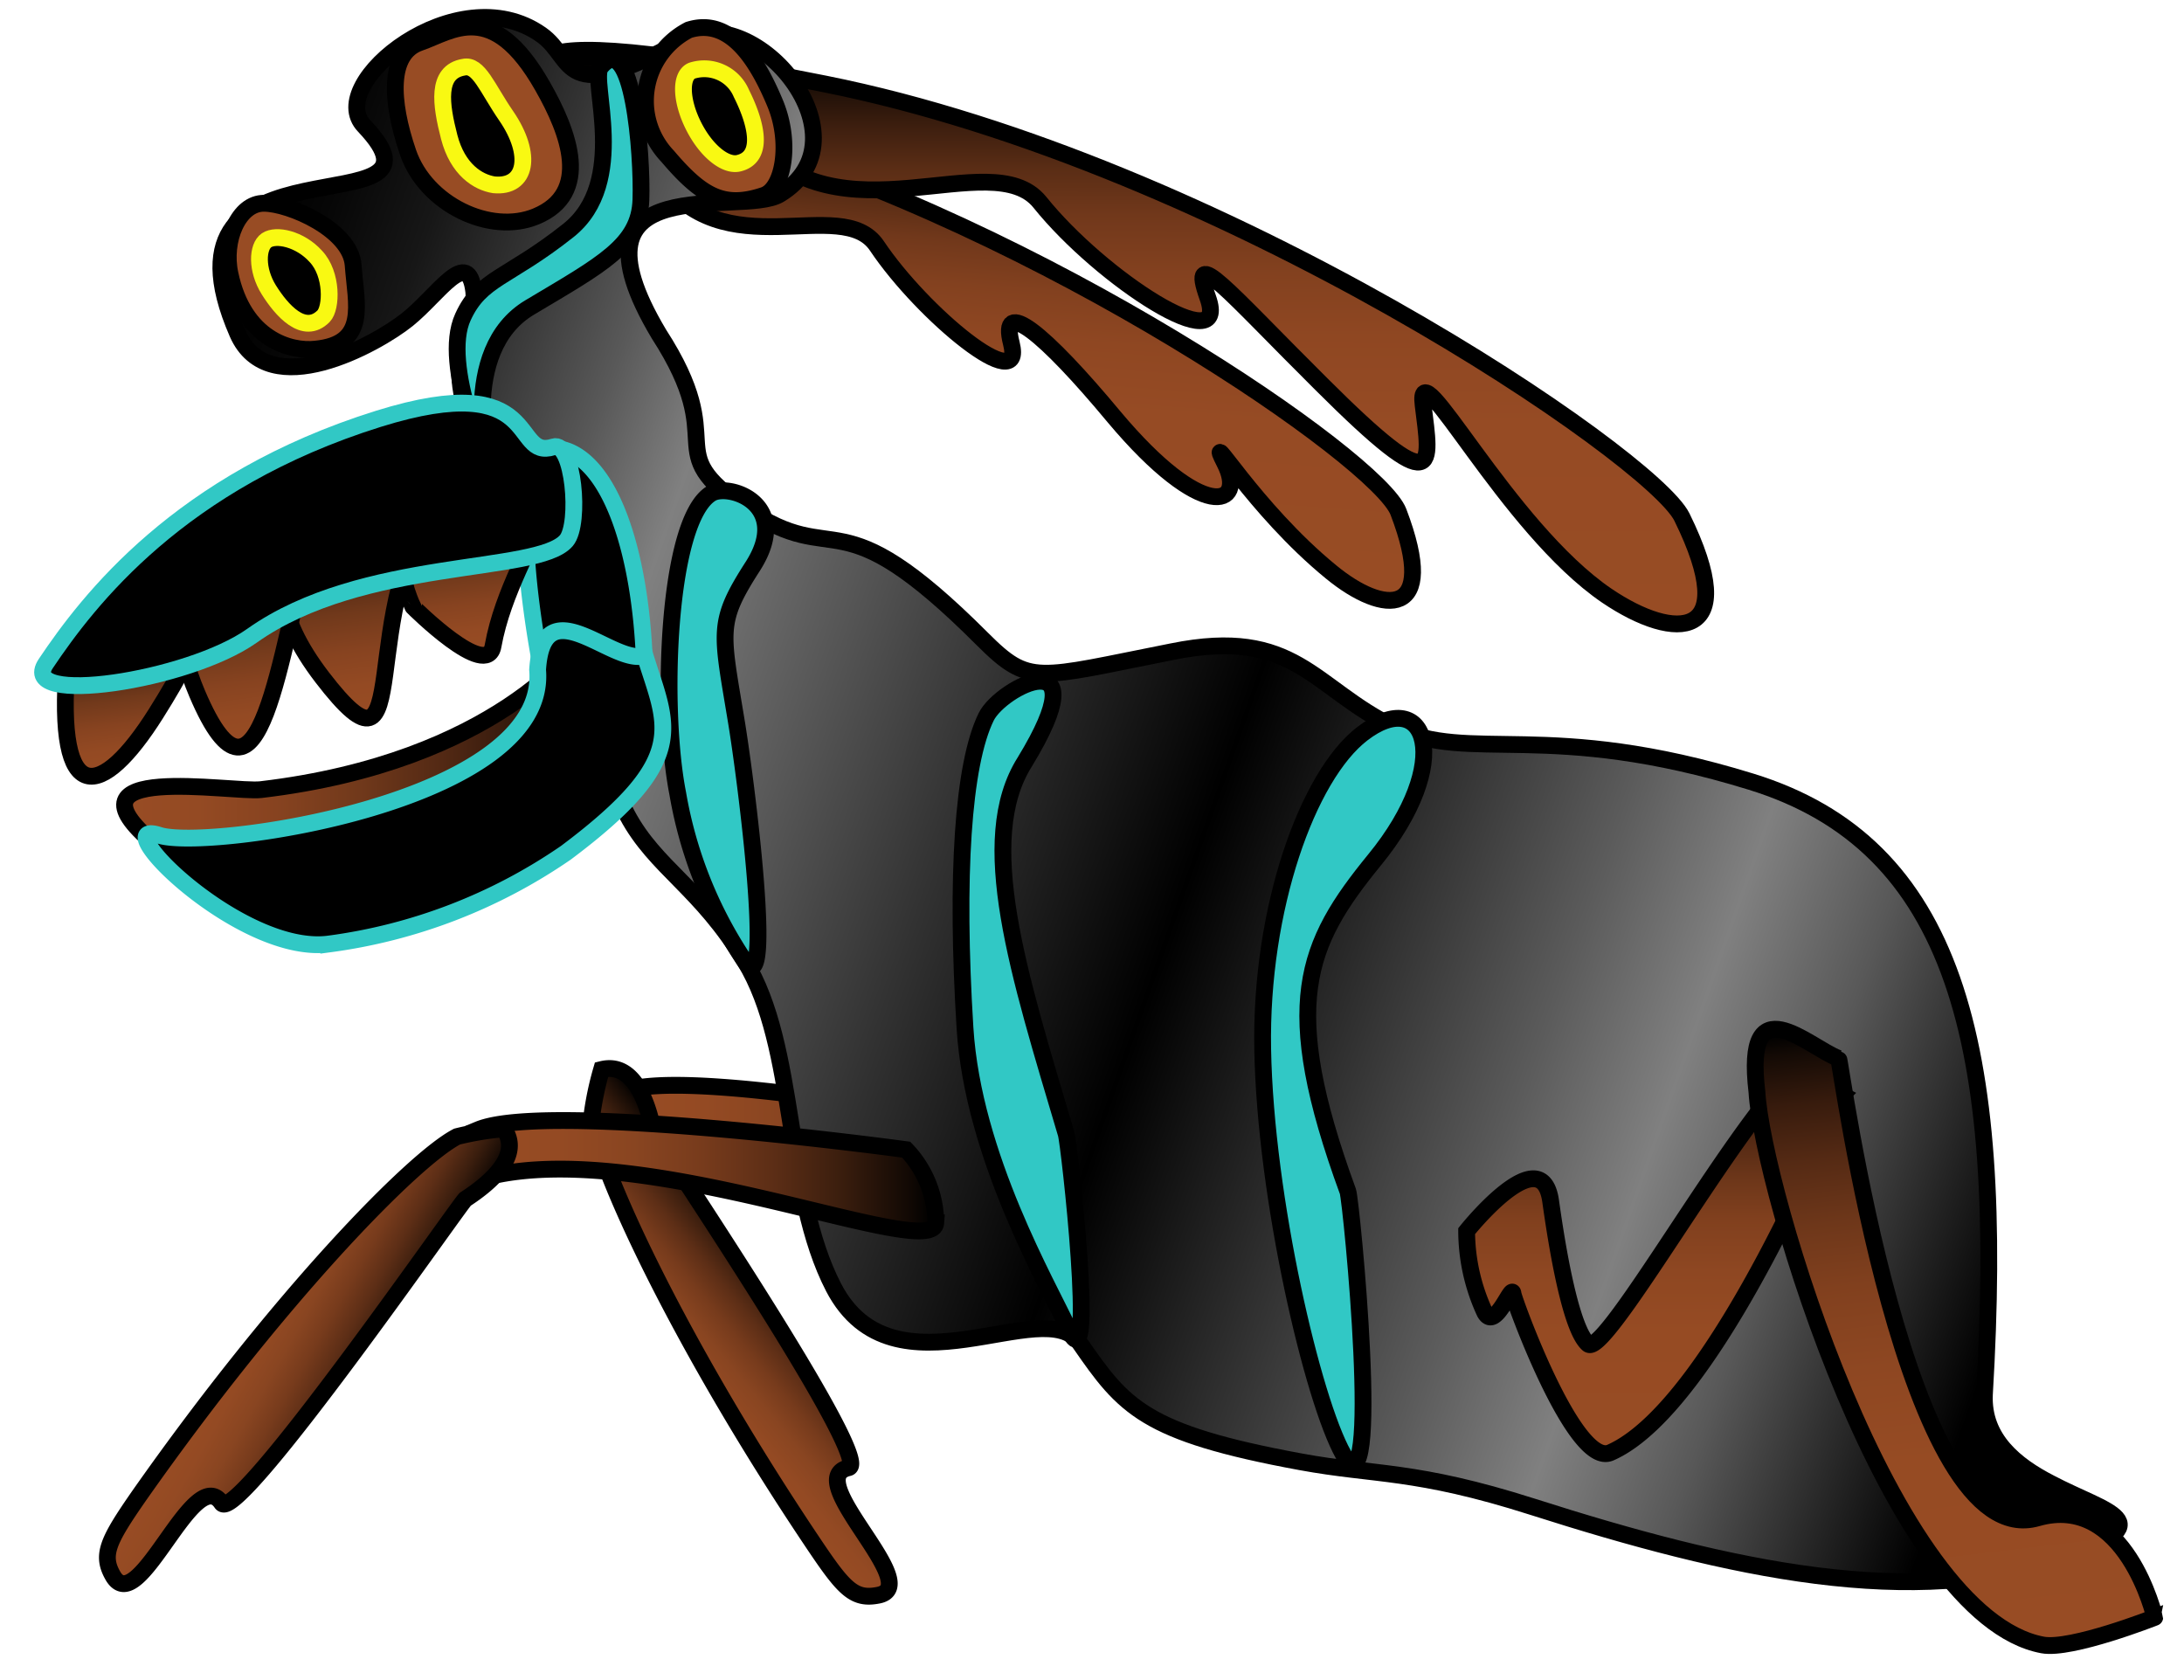 <svg xmlns="http://www.w3.org/2000/svg" xmlns:xlink="http://www.w3.org/1999/xlink" viewBox="0 0 130 100"><defs><style>.cls-1,.cls-11,.cls-12,.cls-13,.cls-14,.cls-15,.cls-16,.cls-17,.cls-18,.cls-2,.cls-3,.cls-4,.cls-5,.cls-6,.cls-7,.cls-8{stroke:#000;}.cls-1,.cls-10,.cls-11,.cls-12,.cls-13,.cls-14,.cls-15,.cls-16,.cls-17,.cls-18,.cls-2,.cls-3,.cls-4,.cls-5,.cls-6,.cls-7,.cls-8,.cls-9{stroke-miterlimit:10;}.cls-1{fill:url(#Безымянный_градиент_18);}.cls-2{fill:url(#Безымянный_градиент_18-2);}.cls-3{fill:url(#Безымянный_градиент_19);}.cls-4{fill:url(#Безымянный_градиент_19-2);}.cls-5{fill:url(#Безымянный_градиент_170);}.cls-6{fill:url(#Безымянный_градиент_20);}.cls-7{fill:#31c8c5;}.cls-8{fill:#984c24;}.cls-9{stroke:#f9f912;}.cls-10{stroke:#31c8c5;}.cls-11{fill:url(#Безымянный_градиент_20-2);}.cls-12{fill:url(#Безымянный_градиент_18-3);}.cls-13{fill:url(#Безымянный_градиент_18-4);}.cls-14{fill:url(#Безымянный_градиент_25);}.cls-15{fill:url(#Безымянный_градиент_25-2);}.cls-16{fill:url(#Безымянный_градиент_25-3);}.cls-17{fill:url(#Безымянный_градиент_25-4);}.cls-18{fill:url(#Безымянный_градиент_25-5);}</style><linearGradient id="Безымянный_градиент_18" x1="37" y1="68.65" x2="65.03" y2="68.65" gradientUnits="userSpaceOnUse"><stop offset="0" stop-color="#984c24"/><stop offset="0.18" stop-color="#944a23"/><stop offset="0.34" stop-color="#894521"/><stop offset="0.49" stop-color="#773b1c"/><stop offset="0.64" stop-color="#5d2e16"/><stop offset="0.79" stop-color="#3b1e0e"/><stop offset="0.94" stop-color="#120904"/><stop offset="0.99"/></linearGradient><linearGradient id="Безымянный_градиент_18-2" x1="38.84" y1="86.13" x2="48.1" y2="86.13" gradientTransform="matrix(0.77, -0.63, 0.63, 0.77, -44.14, 40.2)" xlink:href="#Безымянный_градиент_18"/><linearGradient id="Безымянный_градиент_19" x1="-57.61" y1="271.12" x2="-62.99" y2="243.84" gradientTransform="matrix(0.77, 0.24, -0.3, 0.9, 181.86, -196.84)" gradientUnits="userSpaceOnUse"><stop offset="0" stop-color="#984c24"/><stop offset="0.37" stop-color="#964b24"/><stop offset="0.52" stop-color="#8f4722"/><stop offset="0.63" stop-color="#83411f"/><stop offset="0.73" stop-color="#71381b"/><stop offset="0.81" stop-color="#5a2d15"/><stop offset="0.88" stop-color="#3e1f0f"/><stop offset="0.95" stop-color="#1d0f07"/><stop offset="0.99"/></linearGradient><linearGradient id="Безымянный_градиент_19-2" x1="80.32" y1="178.15" x2="74.44" y2="148.3" gradientTransform="matrix(0.96, 0.22, -0.27, 1.11, 36.41, -177.49)" xlink:href="#Безымянный_градиент_19"/><linearGradient id="Безымянный_градиент_170" x1="10.3" y1="27.46" x2="124.25" y2="67.63" gradientUnits="userSpaceOnUse"><stop offset="0"/><stop offset="0.03" stop-color="#060606"/><stop offset="0.08" stop-color="#171717"/><stop offset="0.13" stop-color="#333"/><stop offset="0.19" stop-color="#595959"/><stop offset="0.24" stop-color="gray"/><stop offset="0.42" stop-color="#323232"/><stop offset="0.54"/><stop offset="0.73" stop-color="#5b5b5b"/><stop offset="0.8" stop-color="gray"/><stop offset="0.87" stop-color="#585858"/><stop offset="0.99"/></linearGradient><linearGradient id="Безымянный_градиент_20" x1="98.47" y1="86.52" x2="98.47" y2="62.99" gradientUnits="userSpaceOnUse"><stop offset="0" stop-color="#984c24"/><stop offset="0.31" stop-color="#964b23"/><stop offset="0.46" stop-color="#8e4722"/><stop offset="0.59" stop-color="#81401e"/><stop offset="0.69" stop-color="#6e371a"/><stop offset="0.79" stop-color="#552a14"/><stop offset="0.88" stop-color="#371b0d"/><stop offset="0.96" stop-color="#130a05"/><stop offset="0.99"/></linearGradient><linearGradient id="Безымянный_градиент_20-2" x1="116.25" y1="98.52" x2="116.25" y2="60.12" gradientTransform="translate(-8.52 14.21) rotate(-6.75)" xlink:href="#Безымянный_градиент_20"/><linearGradient id="Безымянный_градиент_18-3" x1="28.47" y1="69.98" x2="55.71" y2="69.98" xlink:href="#Безымянный_градиент_18"/><linearGradient id="Безымянный_градиент_18-4" x1="14.37" y1="85.51" x2="23.63" y2="85.51" gradientTransform="matrix(0.87, 0.49, -0.49, 0.87, 43.98, -3.2)" xlink:href="#Безымянный_градиент_18"/><linearGradient id="Безымянный_градиент_25" x1="7.42" y1="46.17" x2="36.46" y2="46.17" gradientUnits="userSpaceOnUse"><stop offset="0" stop-color="#984c24"/><stop offset="0.15" stop-color="#944a23"/><stop offset="0.31" stop-color="#874320"/><stop offset="0.48" stop-color="#71391b"/><stop offset="0.65" stop-color="#532914"/><stop offset="0.83" stop-color="#2d160b"/><stop offset="0.99"/></linearGradient><linearGradient id="Безымянный_градиент_25-2" x1="7.06" y1="44.45" x2="7.06" y2="35.35" gradientTransform="translate(-4.08 2.64) rotate(-7.59)" xlink:href="#Безымянный_градиент_25"/><linearGradient id="Безымянный_градиент_25-3" x1="21.63" y1="43.17" x2="21.63" y2="30.02" gradientTransform="translate(-4.08 2.64) rotate(-7.59)" xlink:href="#Безымянный_градиент_25"/><linearGradient id="Безымянный_градиент_25-4" x1="14.25" y1="43.87" x2="14.25" y2="31.69" gradientTransform="translate(-4.08 2.64) rotate(-7.59)" xlink:href="#Безымянный_градиент_25"/><linearGradient id="Безымянный_градиент_25-5" x1="28.12" y1="40.38" x2="28.12" y2="30.14" gradientTransform="translate(-4.08 2.64) rotate(-7.59)" xlink:href="#Безымянный_градиент_25"/></defs><title>3</title><g id="Слой_7" data-name="Слой 7"><path class="cls-1" d="M63.25,67.85S41.15,63.24,37,65A16.23,16.23,0,0,1,39,70c9.44-2.2,25.88,4.54,26.05,2.16A6.3,6.3,0,0,0,63.25,67.85Z"/><path class="cls-2" d="M35.23,66.42c.3,2.91,5.07,13.34,13.12,25.35,1.85,2.76,2.45,3.47,3.92,3.18,2.86-.54-4.63-6.93-1.76-7.59C52.12,87,38.71,67.27,38.88,67.3c-.36-1.79-1.21-4.1-3.07-3.64A18.14,18.14,0,0,0,35.23,66.42Z"/><path class="cls-3" d="M30.7,7.53s-7-5.09,12.43.55c19,5.51,38.93,19.27,40.11,22.39,2.43,6.36-.86,6.16-4,3.58-4.63-3.78-7.6-9-6.32-6.45s-1.31,3.53-6.61-2.79c-4.16-5-6.83-7.17-6.11-4.37.83,3.28-5.28-1.74-8-5.8-2.1-3.14-9.24,1.49-13-4.27C36.28,5.91,32,10.76,30.7,7.53Z"/><path class="cls-4" d="M34,5.57S25,.17,49.11,5c23.62,4.72,49.2,22.16,51,25.77,3.63,7.37-.37,7.46-4.46,4.69-6-4.08-11.39-15-10.94-11.35s1,5.8-6.05-1.24c-5.57-5.53-7.94-8.44-6.77-5.16,1.37,3.84-6.32-1.09-10-5.68-2.89-3.54-12,2.62-17.21-3.89C40.59,3.08,35.9,9.3,34,5.57Z"/><path class="cls-5" d="M118.12,83c1.25-21-1.77-32.73-13.88-36.47S87.49,45.47,83,43.3c-4.88-2.37-5.9-6-13.24-4.51-8.11,1.6-8.46,2.06-11.28-.75-8.82-8.83-8.51-4-14.09-7.78-5.31-3.62-.8-3.62-5.17-10.38-6-10.06,4.94-6.95,7.19-8.31C51.84,8.28,45,.05,40.75,2.35c-7.51,4.1-6.46,1.16-8.54-.29C27.21-1.45,19.26,5,21.68,7.5c6.07,6.41-13-.18-7.54,12.34,1.85,4.22,8.27.66,10.12-.83s3.61-4.37,3.94-1.66c.27,2.31-3.6,4.77,3.28,13.87.23.3,3.32,12.58,5.86,17.3,1.69,3.15,4.37,4.32,7,8.69,3.14,5.14,2.32,13.7,5.28,19.42,3.57,6.87,12.54.25,14.66,3.32,2.62,3.78,3.8,5.34,13.15,7.06,4.44.82,6.81.45,13.78,2.67,11.76,3.76,22.75,6.17,31.67,3,6-2.1,2.54-2.62-.84-4.4C120,87.23,118,85.67,118.12,83Z"/><path class="cls-6" d="M109.65,65.18s-1.77-.91-1.29-2.1C106.15,61.57,95.72,81,94.53,80c-.84-.71-1.62-4.14-2.23-8.51-.54-3.81-5,1.79-5,1.79a11.59,11.59,0,0,0,1.08,4.84C89,79.26,90,76.36,90.06,77c0,.25,3.66,10.41,5.8,9.46C102.3,83.62,109.59,65.24,109.65,65.18Z"/><path class="cls-7" d="M58.7,42.67c-1.39,2.84-1.82,9.5-1.26,18.52.48,7.64,4.92,15.23,6.2,18,1.63,3.5,0-11.22-.18-11.71C60.62,57.91,58.06,50,61,45.35,65.53,37.92,59.58,40.87,58.7,42.67Z"/><path class="cls-7" d="M42.34,29.37c-2.64,1.6-3,12.78-2,17.85a25.7,25.7,0,0,0,4,10c1.77,2.59.06-10.89-.52-14.34-.88-5.35-1.17-5.82,1-9.19C47.16,30,43.39,28.73,42.34,29.37Z"/><path class="cls-7" d="M81.08,43.68c-3.24,2.5-6.07,10.4-5.92,18.76.16,8.94,3,20.93,4.8,24.13,2.35,4.08.48-15.09.27-15.66-4.08-11.14-2.52-14.7,1.59-19.73C86.6,45.35,84.94,40.71,81.08,43.68Z"/><path class="cls-7" d="M29.12,28s-1.91-7.12,2.41-9.7,6.53-3.71,6.62-6.41S37.66,1.65,35.75,4c-.64.79,1.71,6.84-1.92,9.72s-5.2,2.81-6.27,5.14C26.23,21.73,29.12,28,29.12,28Z"/><path class="cls-8" d="M45.46,11.63c1.17-.39,1.66-3.12.68-5.48C45.09,3.63,43.49,1,41,1.78A4.76,4.76,0,0,0,39.74,9.3C41.82,11.75,43.13,12.41,45.46,11.63Z"/><path class="cls-9" d="M44.13,5.56c.77,1.53,1.49,3.78-.18,4.16-.75.17-1.89-.69-2.66-2.21s-.81-3-.11-3.3A2.4,2.4,0,0,1,44.13,5.56Z"/><path class="cls-8" d="M31.91,12.88c-2.74,1.14-6.57-.74-7.62-3.8S23.1,3.18,25,2.53s4.3-2.66,7.29,2.59C33.89,7.92,35.22,11.5,31.91,12.88Z"/><path class="cls-9" d="M30.14,6.91C29,5.26,28.5,3.8,27.6,4c-1.65.28-1.36,2.23-.86,4.16S28.45,10.85,29.4,11C31.34,11.19,31.72,9.22,30.14,6.91Z"/><path class="cls-8" d="M15.71,12.1c1.51,0,5.15,1.57,5.31,3.68.17,2.34.92,4.69-2.24,5-1.49.17-4.27-.59-5.09-4.48C13.26,14.31,14.2,12.09,15.71,12.1Z"/><path class="cls-9" d="M18.8,15.26c1,1.06.94,3.07.46,3.56C18.09,20,16.75,18.45,16,17.25s-.69-2.57-.13-2.95S17.85,14.21,18.8,15.26Z"/><path class="cls-10" d="M38.36,42.57C38.63,35.1,37,28.37,34,26.94c-3.83-1.8-2.95,7.66-1.35,14.93a10.14,10.14,0,0,1,0,3c1.75-.29,3.5-.26,5.46-.48C38.07,44,38.35,42.93,38.36,42.57Z"/><path class="cls-11" d="M121.28,90.35C113.45,92.61,109.55,63,109.44,63c-1.83-.7-5.64-4.5-4.86,2,.33,5.69,7.94,31.21,17,32.91,1.7.32,6.68-1.64,6.68-1.64S126.54,88.84,121.28,90.35Z"/><path class="cls-12" d="M53.94,68.43s-21.32-2.91-25.47-1.19c.81,1,.51,1.47.77,2.76,9.44-2.19,26.29,5.16,26.46,2.79A6.34,6.34,0,0,0,53.94,68.43Z"/><path class="cls-13" d="M27.21,67.65C24.59,69,16.6,77.19,8.3,89,6.39,91.75,6,92.57,6.75,93.84c1.54,2.47,4.79-6.82,6.44-4.38.93,1.37,14.48-18.26,14.52-18.09,1.53-1,3.38-2.61,2.28-4.18A17.92,17.92,0,0,0,27.21,67.65Z"/><path class="cls-14" d="M15.53,47c-1.73.2-12.25-1.69-6.32,3.24,5,4.19,10,3.89,13.2,3.54,21.35-2.35,12-15.44,12-15.44S29.59,45.34,15.53,47Z"/><path class="cls-10" d="M32,39.87c.68,7.9-19.64,10.77-22.51,9.85-3.38-1.09,4.79,7.16,10.08,6.47a32.33,32.33,0,0,0,14.11-5.43c7.52-5.63,6-7.54,4.71-11.75C36.55,39.7,32.32,34.79,32,39.87Z"/><path class="cls-15" d="M4,39.42c-.71,8.85,2.09,8.11,5.26,3.09s2.77-6,2.77-6S4.3,36.07,4,39.42Z"/><path class="cls-16" d="M26.44,29.49C20.89,35.83,25,47.9,19.18,40.32s.74-10.27.74-10.27S27.63,28.13,26.44,29.49Z"/><path class="cls-17" d="M18.43,32.46c-1.77,6-2.95,17.65-6.7,8.81-2.57-6.05.58-8.26.58-8.26S19,30.66,18.43,32.46Z"/><path class="cls-18" d="M29.35,38.44C30.53,31.91,36.73,27,27.28,29c-5.63,1.17-2.7,7.12-2.7,7.12S29,40.54,29.35,38.44Z"/><path class="cls-10" d="M32.94,26.6c-2.56.83-.55-4.75-10.42-1.67C10.69,28.63,5.26,35.72,2.73,39.49,1,42.06,11.19,40.54,15,37.84c6.58-4.67,17-3.66,18.71-5.66C34.57,31.18,34.13,26.21,32.94,26.6Z"/></g></svg>